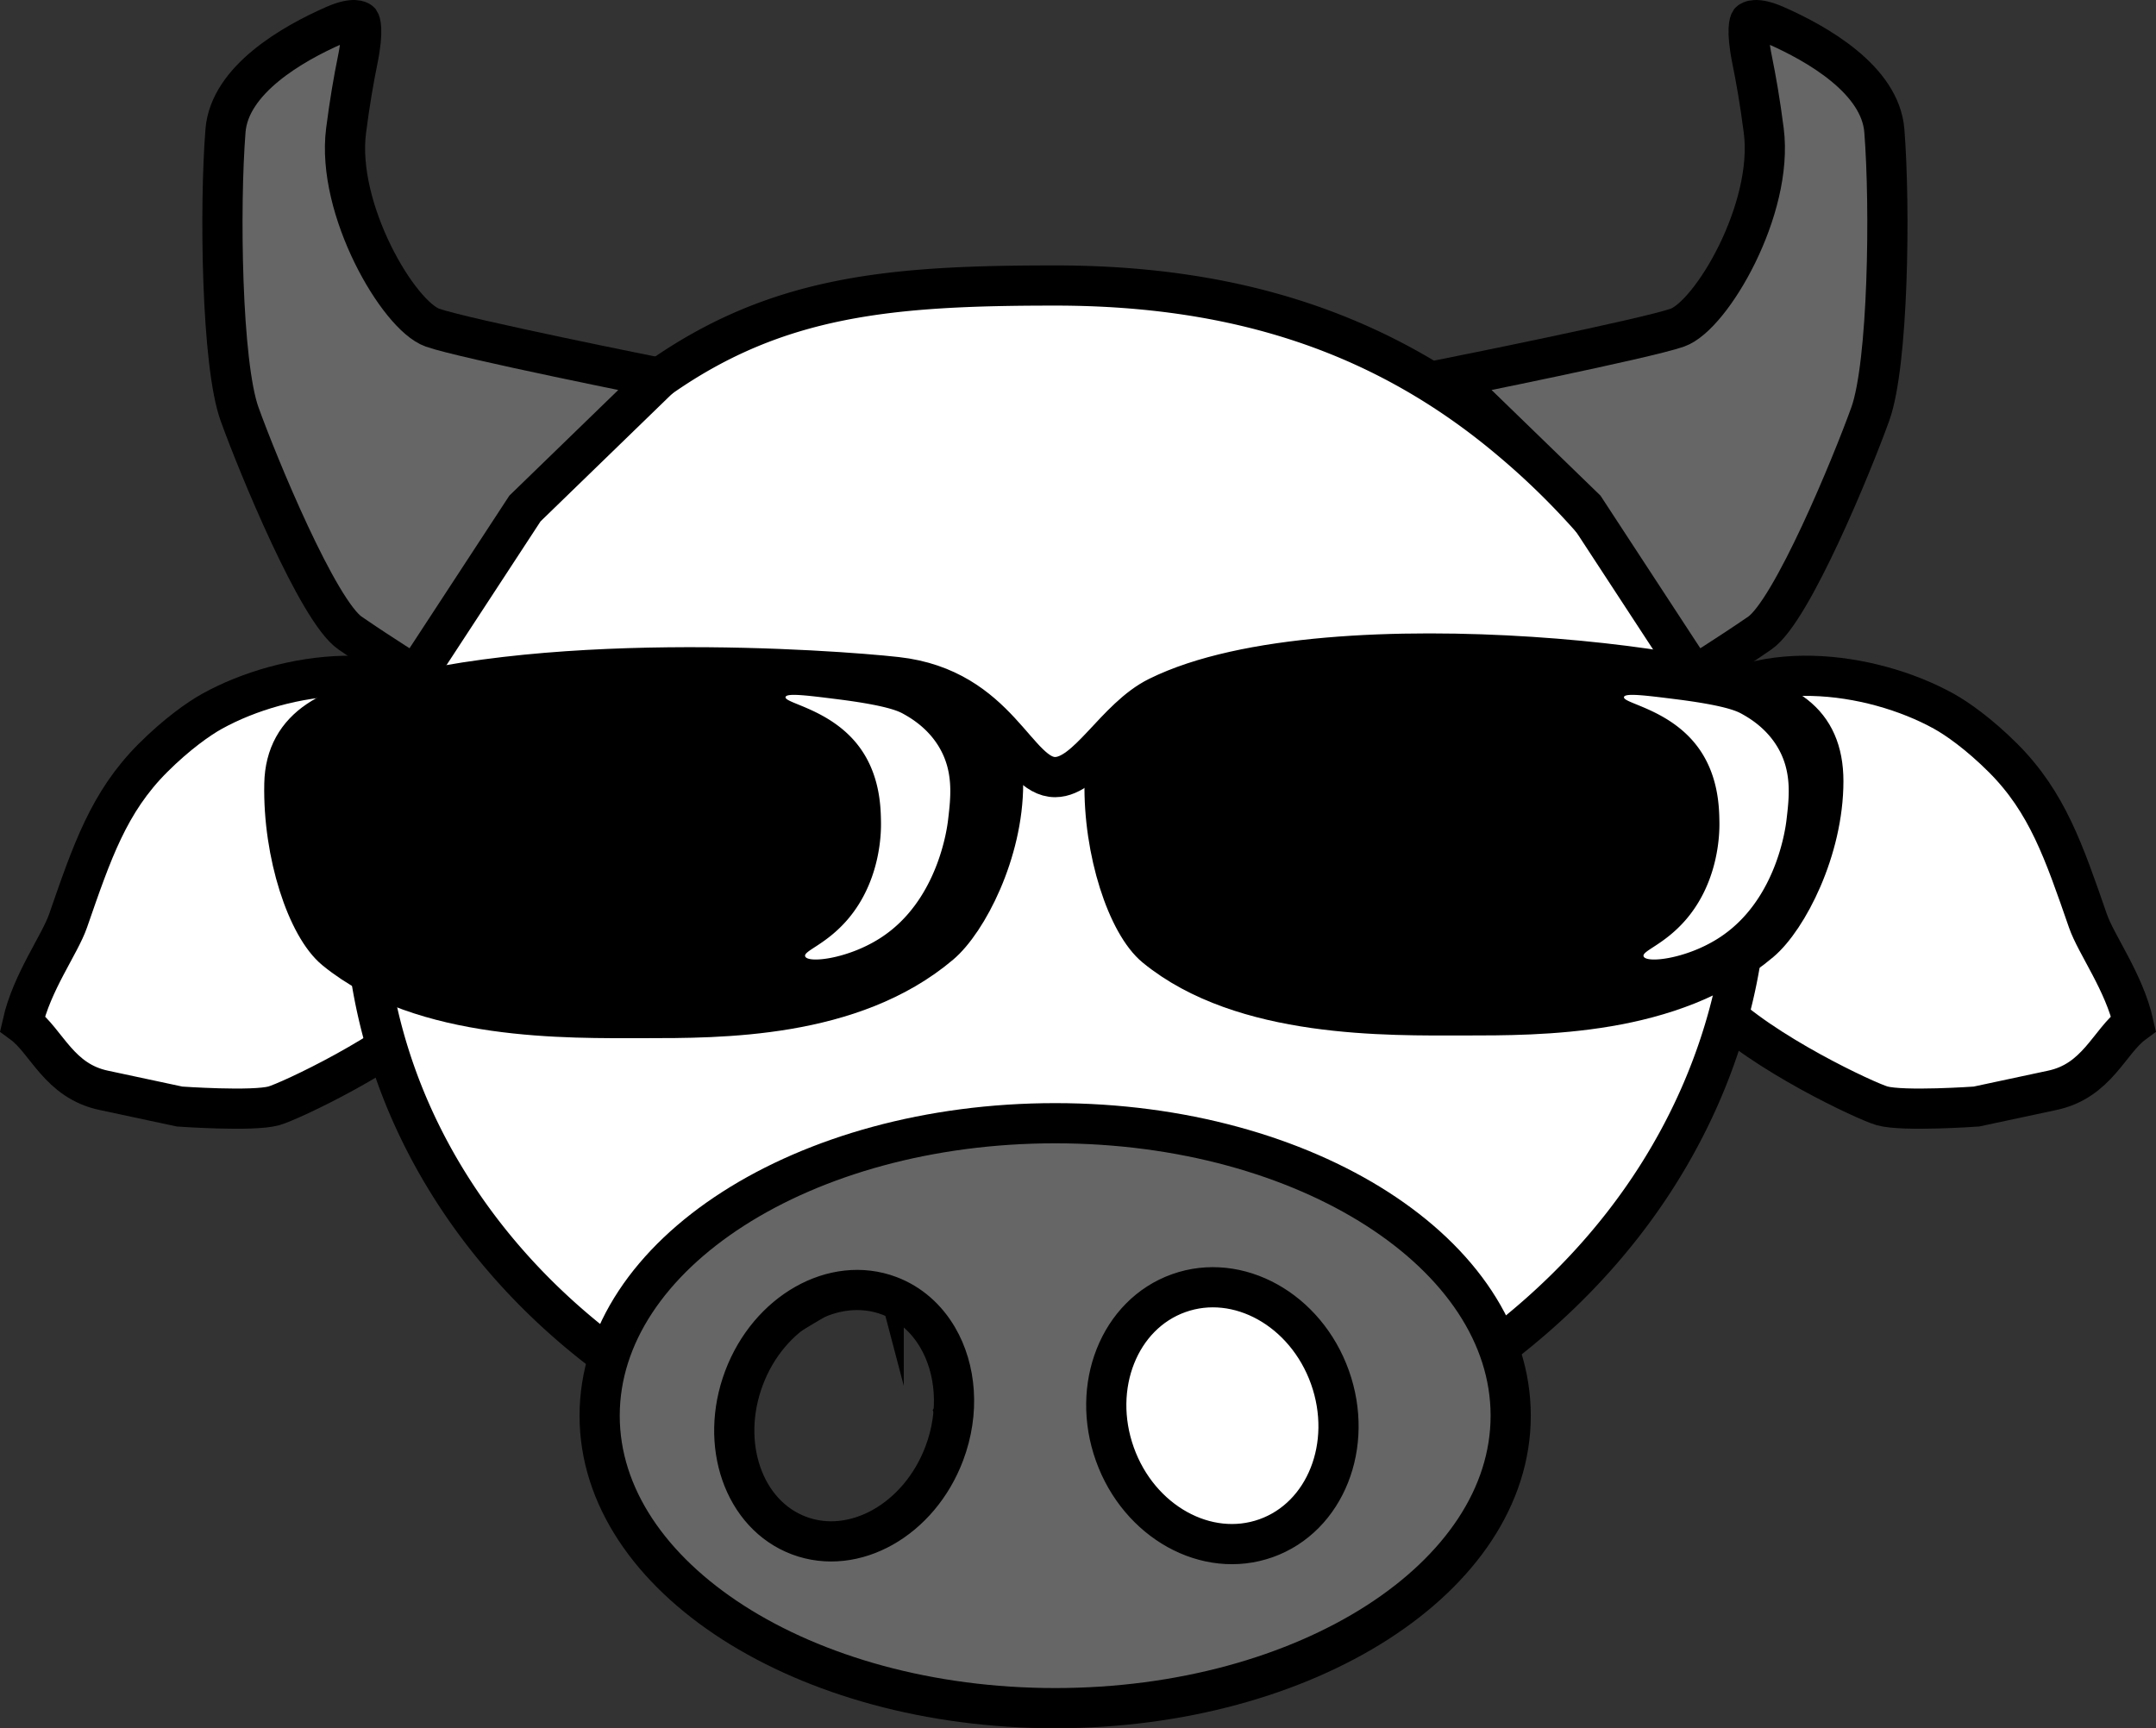<svg id="Warstwa_1" data-name="Warstwa 1" xmlns="http://www.w3.org/2000/svg" viewBox="0 0 1581.83 1268.18"><rect x="0" y="0" width="1581.83" height="1268.18" fill="#333333" stroke="none"/><defs><style>.cls-1,.cls-5{fill:#fff;}.cls-1,.cls-2,.cls-3,.cls-4{stroke:#000;stroke-miterlimit:10;}.cls-1,.cls-2,.cls-3{stroke-width:29.49px;}.cls-2{fill:#666;}.cls-3{fill:none;}.cls-4{stroke-width:29px;}</style></defs><path class="cls-1" d="M591,976.84c-2.89.25-5.71.59-8.37,1.09a38.23,38.23,0,0,0,3.67,1.86Q588.53,978.32,591,976.84Z" transform="translate(-14.62 -10.5)"/><path class="cls-1" d="M695.1,966.24l-4.34,2.83.72,2.79a65.53,65.53,0,0,1,7.38,4.35,10.45,10.45,0,0,1,3.52-5.79C700,969,697.55,967.58,695.1,966.24Z" transform="translate(-14.62 -10.5)"/><path class="cls-1" d="M126.81,566.69c-32.45,32.46-44.7,68.91-62.23,119.44-6,17.43-26.57,45-33.45,75.38,17.89,13.17,26.54,42.27,60,49.15l55.26,11.81s53.56,3.8,69.08-.49c11.35-3.13,88.48-39.15,122.76-74.13,55.56-56.71,78-152.36,20-210.39-46.46-46.46-134.63-34.55-187.86-5.11C160.69,537.68,144.34,549.17,126.81,566.69Z" transform="translate(-14.62 -10.5)"/><path class="cls-1" d="M1484.25,566.69c32.46,32.46,44.7,68.91,62.23,119.44,6,17.43,26.57,45,33.45,75.38-17.89,13.17-26.54,42.27-60,49.15l-55.25,11.81s-53.56,3.8-69.09-.49c-11.34-3.13-88.48-39.15-122.76-74.13-55.56-56.71-78-152.36-20-210.39,46.46-46.46,134.63-34.55,187.86-5.11C1450.37,537.68,1466.72,549.17,1484.25,566.69Z" transform="translate(-14.62 -10.5)"/><path class="cls-1" d="M1123,333.5C1031.94,256.64,925,220,788.79,220c-119.59,0-203.55,6.93-290.23,67.83C382.33,369.45,281.92,524.61,281.92,665.58c0,160.72,96.81,301.54,242,379.93,2-2.06,4.1-4,6.23-6-3.35-3.24-4.88-8.92-1.2-13.6a101.3,101.3,0,0,1,10.26-11c-7.42-4.17-6.23-17.39,4.12-17.21,5.68.09,11.39.11,17.13.11q2.16-1.57,4.31-3.1c.8-1.09,1.64-2.15,2.52-3.16a8.21,8.21,0,0,1,1.54-1.38A36.6,36.6,0,0,1,558,975.9c-1.5-3.56,1-8.75,4.23-10.41a67.23,67.23,0,0,1,17.94-6,8.84,8.84,0,0,1,3.93-1.86,255.75,255.75,0,0,0,34.76-10.34c0-.37-.05-.75-.08-1.12-3.59-3.28-3.7-9.71-.35-13.47.32-7.64,12.13-12.53,17.36-4.26.3.48.61,1,.92,1.42,1.61.08,3.21.18,4.81.32a9.26,9.26,0,0,1,1.18.13q3.43.33,6.82.83c1.65-5.33,7.85-7.08,12.52-5.25-.07-2.19-.15-4.37-.17-6.56a8.94,8.94,0,0,1,1.3-4.88c-.07-.33-.16-.65-.2-1a9.53,9.53,0,0,0-.42-1.24,11.38,11.38,0,0,1-.68-3.71,9.31,9.31,0,0,1,2.7-6.52,7.15,7.15,0,0,1,1.37-1.15c-.71-6-1.45-11.95-2.1-17.89-1.3-11.79,17.15-11.66,18.43,0,1.37,12.51,2.92,25,3.86,37.39a235.57,235.57,0,0,1,39.52-10.89c11.62-2,16.57,15.75,4.9,17.78-15,2.6-29.41,7.09-43.55,12.36,0,.76,0,1.51,0,2.27l2.76,1.2q7.31-2.37,14.73-4.53c2-1.22,4.12-2.43,6.21-3.57,10.33-5.68,19.54,9.94,9.53,15.77a8.51,8.51,0,0,1-5.38,4l-1.9.54c22.93,14,43.71,32.24,62,50.9,8.31,8.49-4.72,21.52-13,13-13.42-13.7-28.25-27.3-44.38-38.89a16.91,16.91,0,0,1-5.17,14.34,20.64,20.64,0,0,1,.45,4.48,35,35,0,0,1,6.25,5.6c12.18,14,7.15,29.78-3.49,43.17,2,5.51,2.1,11.86-.66,19.09a37.89,37.89,0,0,1-1.85,4,322.6,322.6,0,0,1-8.12,34,578.15,578.15,0,0,0,83.88,6.11c26.64,0,1.37,8.4,15,6.76,16.55-2,28.34,7.81,15.73,18.68-97.79,84.31,64.6,21.72,92,20.64,142.87-5.61,69.34-80.23,94.34-92.32,300.67-145.49,289.84-399.37,289.84-399.37C1295.57,480.21,1150.17,356.42,1123,333.5Z" transform="translate(-14.62 -10.5)"/><ellipse cx="566.27" cy="624.55" rx="53.08" ry="81.84"/><ellipse cx="982.08" cy="624.55" rx="53.08" ry="81.84"/><path class="cls-2" d="M498.56,287.79S354.74,259,331.93,250.93c-25.06-8.85-70.77-87-63.4-144.5,2.67-20.82,5.67-38,8.42-51.45,4.85-23.71,1.66-28.67,1.66-28.67s-3.81-3.75-18.77,2.82c-30.35,13.35-76.82,39.76-79.78,77.3-4.43,56-2.95,171,10.32,207.9s57.51,144.51,81.1,160.73,48,31.33,48,31.33l80.28-122.75Z" transform="translate(-14.62 -10.5)"/><path class="cls-2" d="M1078.64,287.79s143.82-28.81,166.62-36.86c25.07-8.85,70.78-87,63.41-144.5-2.67-20.82-5.68-38-8.43-51.45-4.84-23.71-1.65-28.67-1.65-28.67s3.81-3.75,18.76,2.82c30.36,13.35,76.83,39.76,79.79,77.3,4.42,56,2.95,171-10.32,207.9s-57.51,144.51-81.1,160.73-48,31.33-48,31.33l-80.28-122.75Z" transform="translate(-14.62 -10.5)"/><path class="cls-2" d="M788.79,834.71c-184.59,0-334.22,96.08-334.22,214.61s149.63,214.61,334.22,214.61S1123,1167.85,1123,1049.32,973.38,834.71,788.79,834.71ZM707.45,1077c-18.31,48.58-66,75.57-106.62,60.29s-58.64-67.07-40.34-115.65,66-75.57,106.61-60.29c15.22,5.73,27.27,16.6,35.43,30.5C716.12,1015,718.88,1046.63,707.45,1077Zm236.11,62.22c-43.59,15.56-93.3-12.08-111-61.73S835.8,975,879.39,959.42s93.3,12.08,111,61.73S987.15,1123.66,943.56,1139.22Z" transform="translate(-14.62 -10.5)"/><path class="cls-3" d="M1310.45,527.26c8.16-22.75-319.58-68.07-446.23-5.39-31.21,15.44-51.67,58.72-75.4,58.86-28.53.17-40.89-65-116.42-73.43-46.86-5.21-267.56-21.22-396.87,22.74" transform="translate(-14.62 -10.5)"/><path class="cls-4" d="M1352.62,583.72c0,50.37-26.35,101.07-46.27,117.93-64.73,54.8-161.75,54.14-217.65,54.18-55.26,0-162.17,2.52-226.48-50.18-20.46-16.77-38.48-70.19-37.4-121.93,1.79-85.41,142-67.67,263.88-67.67C1234.45,516.05,1352.62,494.25,1352.62,583.72Z" transform="translate(-14.62 -10.5)"/><path class="cls-4" d="M750.81,585.7c0,50.36-26.35,101.06-46.27,117.93-64.73,54.79-161.75,54.14-217.65,54.17-55.26,0-162.18,2.52-226.48-50.17-20.47-16.77-38.48-70.19-37.4-121.93C224.79,500.29,365,518,486.89,518,632.63,518,750.81,496.23,750.81,585.7Z" transform="translate(-14.62 -10.5)"/><path class="cls-5" d="M1284.53,692.33c34-28.07,40.09-74.08,40.8-80,2-16.87,4.27-35.72-6.8-54-8.54-14.1-21-21.21-26-24-3.3-1.84-11.64-6.14-48.8-10.8-22-2.76-36.74-4.6-37.6-1.6-1.31,4.58,32.86,8.73,53.6,36,15.89,20.88,16.24,45.27,16.4,56,.1,6.92,0,42.66-24.4,71.2-16,18.7-32.84,23.17-31.2,27.2,2.06,5.07,30.4,1.92,54-12.8A92.36,92.36,0,0,0,1284.53,692.33Z" transform="translate(-14.62 -10.5)"/><path class="cls-5" d="M669.39,692.33c34-28.07,40.1-74.08,40.8-80,2-16.87,4.27-35.72-6.8-54-8.53-14.1-21-21.21-26-24-3.3-1.84-11.64-6.14-48.8-10.8-22-2.76-36.74-4.6-37.6-1.6-1.3,4.58,32.86,8.73,53.6,36,15.89,20.88,16.25,45.27,16.4,56,.11,6.92,0,42.66-24.4,71.2-16,18.7-32.83,23.17-31.2,27.2,2.07,5.07,30.41,1.92,54-12.8A92.36,92.36,0,0,0,669.39,692.33Z" transform="translate(-14.62 -10.5)"/></svg>